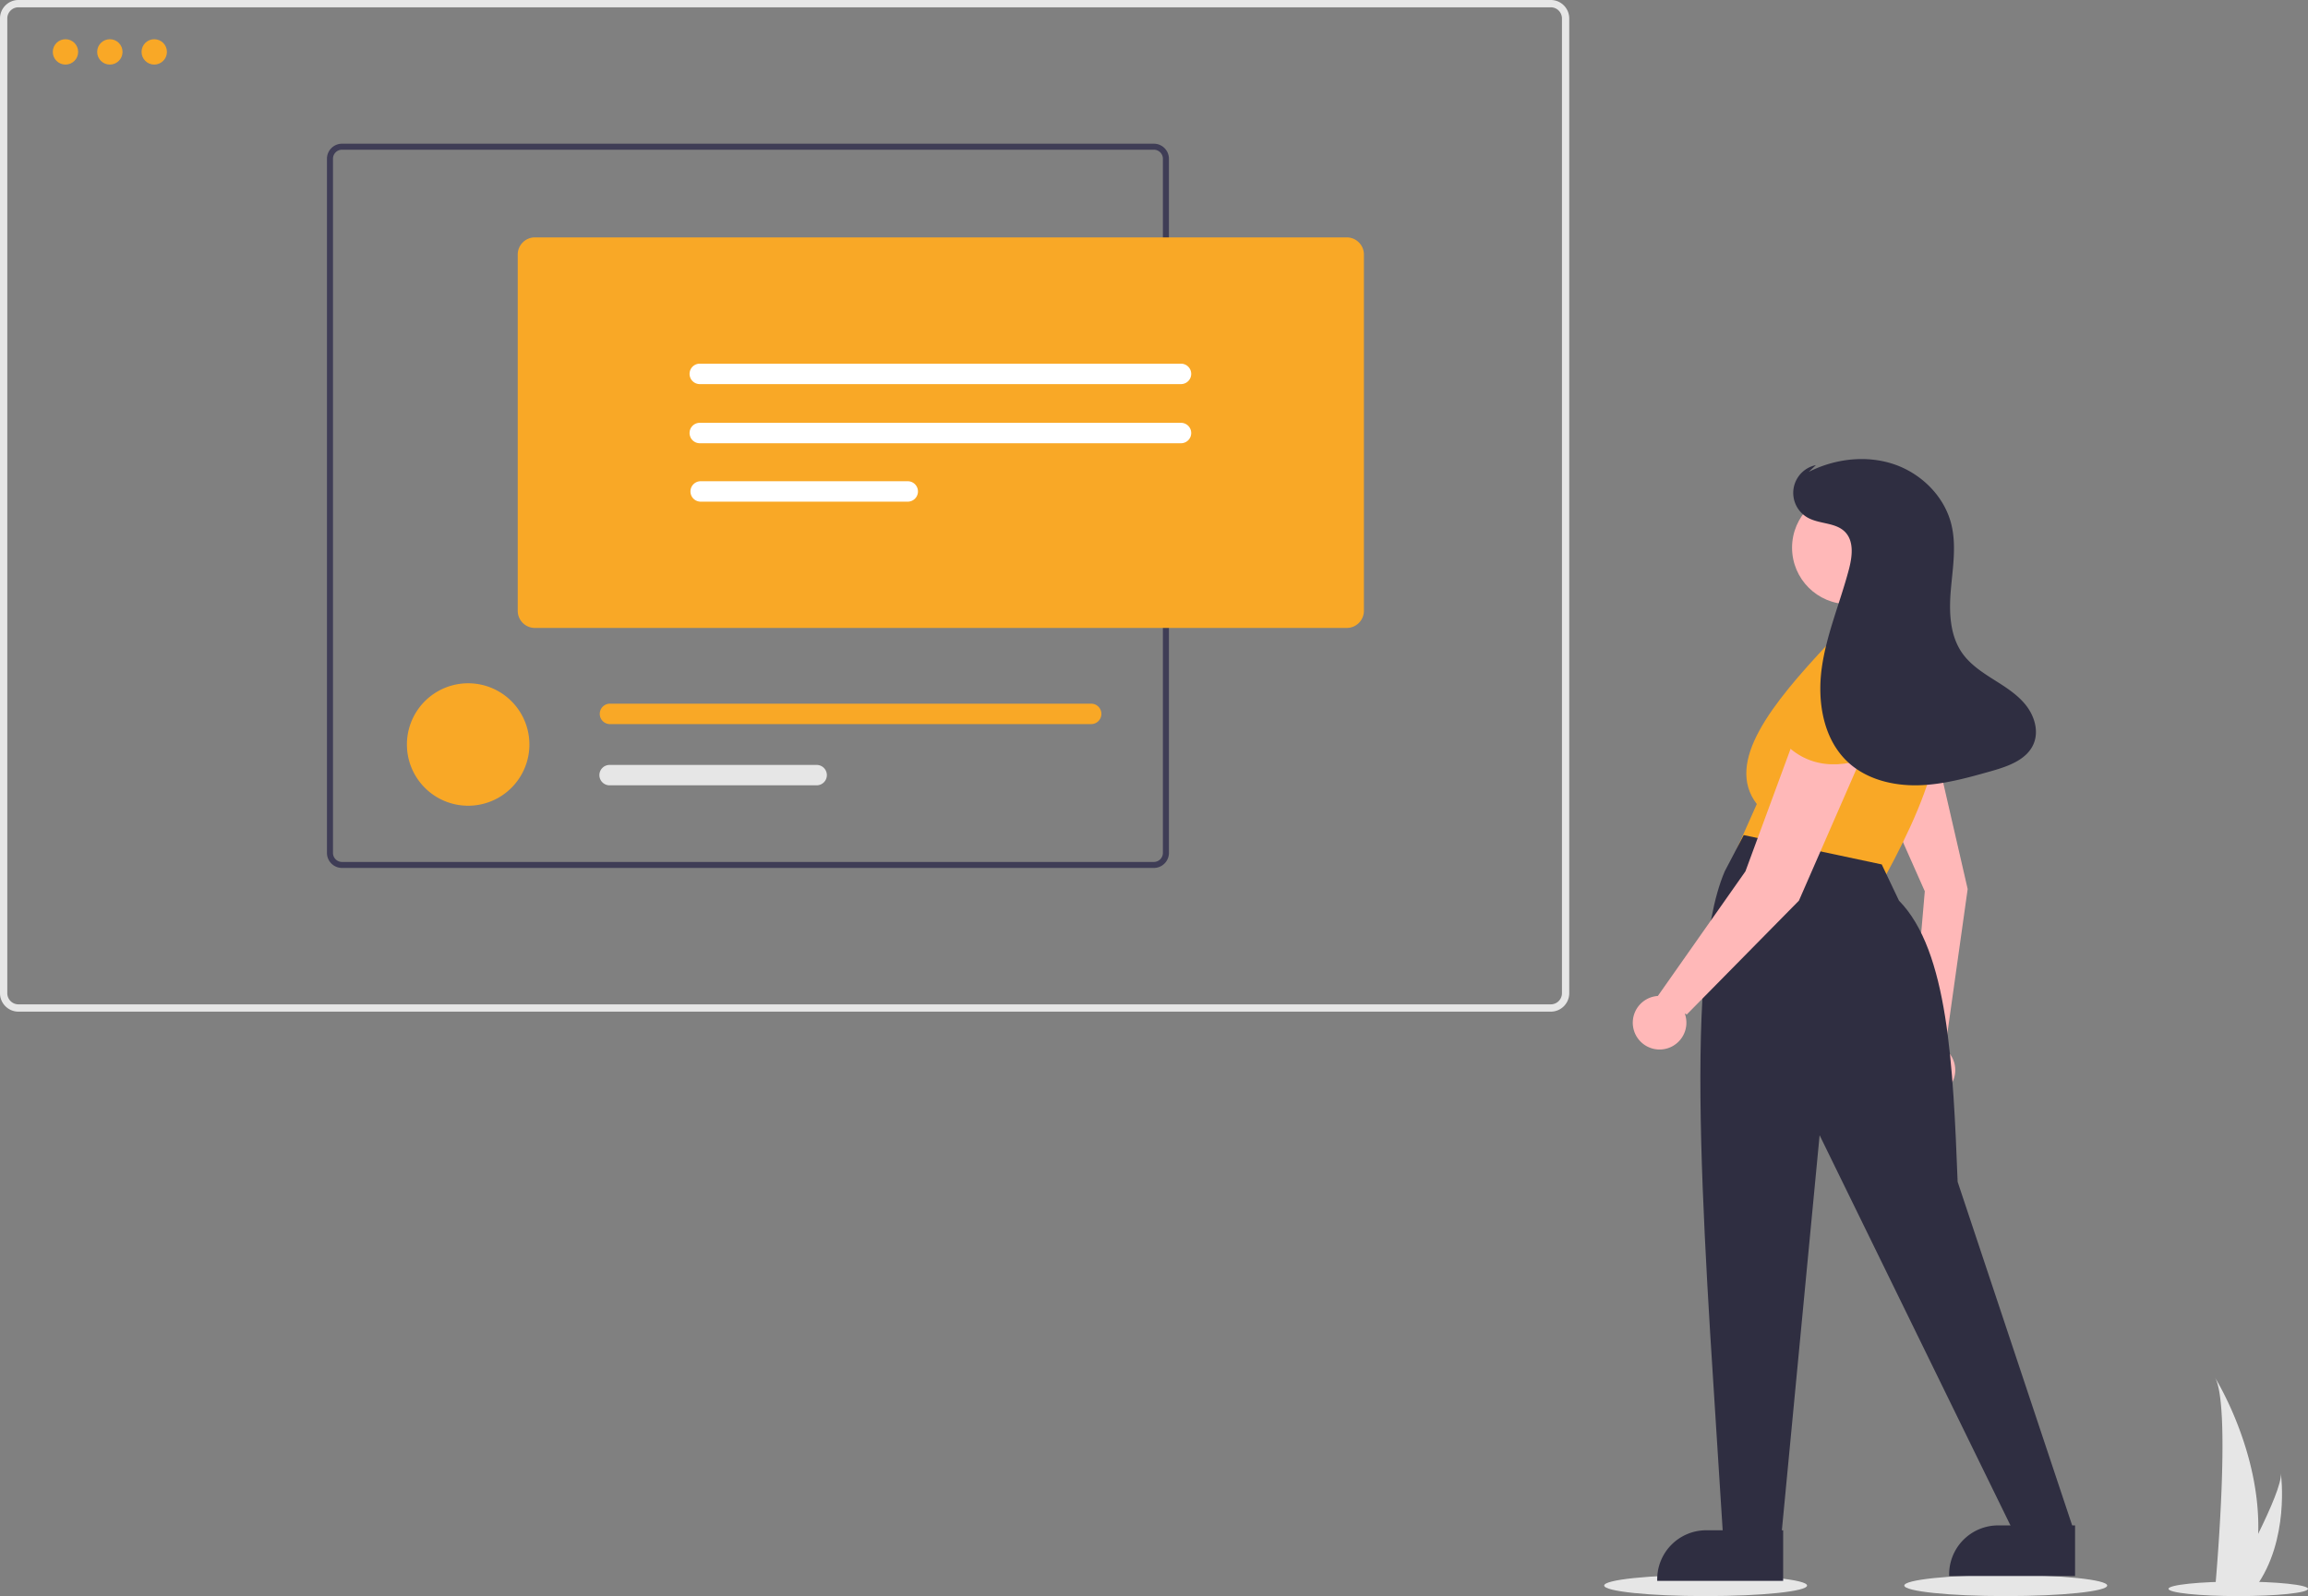 <svg id="a75bc36a-d732-4694-9701-0c8e65c5a43b" data-name="Layer 1" xmlns="http://www.w3.org/2000/svg" width="948.74"
    height="656.188" viewBox="0 0 948.74 656.188">
    <rect x="0" y="0" width="948.74" height="656.188" fill="#808080" stroke="none"/>
    <path
        d="M893.483,435.695,916.85,488.328l-5.623,65.093a11.02,11.02,0,1,0,13.175-.803l.916-.161,9.155-65.048-15.1-65.613Z"
        transform="translate(-125.63 -121.906)" fill="#ffb8b8" />
    <ellipse id="b78bcc7b-dc51-41b0-8da1-d9ae2dc50050" data-name="Ellipse 432" cx="701.125" cy="651.844" rx="41.704"
        ry="4.344" fill="#e6e6e6" />
    <ellipse id="e61ab66d-6414-4e65-834d-738041a766d7" data-name="Ellipse 433" cx="824.498" cy="651.844" rx="41.704"
        ry="4.344" fill="#e6e6e6" />
    <ellipse id="b14e1fdf-dcce-4a60-9ebe-71ac2d975d4d" data-name="Ellipse 434" cx="920.069" cy="653.201" rx="28.671"
        ry="2.987" fill="#e6e6e6" />
    <path id="b155b0ed-0d8b-4bf4-9d1d-fec88f99f221" data-name="Path 2215"
        d="M1053.9,752.469a79.301,79.301,0,0,1-3.7,21.921c-.052.165-.106.327-.16.492h-13.824c.015-.147.03-.312.044-.492.922-10.6,6.236-75.092-.118-86.121C1036.7,689.163,1054.976,718.798,1053.9,752.469Z"
        transform="translate(-125.63 -121.906)" fill="#e6e6e6" />
    <path id="be40ba6a-ff22-46fc-b19c-3116db10fbe1" data-name="Path 2216"
        d="M1052.867,774.39q-.174.247-.359.492h-10.371c.079-.14.17-.3.275-.492,1.713-3.092,6.784-12.337,11.492-21.921,5.059-10.3,9.7-20.99,9.309-24.859C1063.334,728.483,1066.834,755.084,1052.867,774.39Z"
        transform="translate(-125.63 -121.906)" fill="#e6e6e6" />
    <path id="eeaf384e-0545-4292-b8fb-facd94914478" data-name="Path 2217"
        d="M763.112,537.816h-629.9a7.591,7.591,0,0,1-7.582-7.582V129.488a7.59,7.59,0,0,1,7.582-7.582h629.9a7.59,7.59,0,0,1,7.582,7.582V530.234A7.591,7.591,0,0,1,763.112,537.816Zm-629.9-412.91a4.587,4.587,0,0,0-4.582,4.582V530.234a4.587,4.587,0,0,0,4.582,4.582h629.9a4.587,4.587,0,0,0,4.582-4.582V129.488a4.587,4.587,0,0,0-4.582-4.582Z"
        transform="translate(-125.63 -121.906)" fill="#e6e6e6" />
    <path id="fa4958e0-769a-4069-95d8-47331dde78e6" data-name="Path 2218"
        d="M599.955,180.987H266.213a6.189,6.189,0,0,0-6.182,6.182V472.552a6.189,6.189,0,0,0,6.182,6.182H599.955a6.189,6.189,0,0,0,6.182-6.182V187.169A6.189,6.189,0,0,0,599.955,180.987Zm3.7,291.566a3.718,3.718,0,0,1-3.7,3.716H266.213a3.711,3.711,0,0,1-3.7-3.716V187.169a3.711,3.711,0,0,1,3.7-3.716H599.955a3.718,3.718,0,0,1,3.7,3.716Z"
        transform="translate(-125.63 -121.906)" fill="#3f3d56" />
    <path id="b96bbff1-710e-4cf9-8f0a-207f6a2454c7" data-name="Path 2219"
        d="M343.249,427.991c0,.44-.012.88-.035,1.308a25.175,25.175,0,0,1-50.281,0c-.023-.428-.035-.868-.035-1.308a25.175,25.175,0,0,1,50.35,0Z"
        transform="translate(-125.63 -121.906)" fill="#f9a826" />
    <path id="a99625a5-8e94-4aa2-927a-7cc58a47d0f9" data-name="Path 2220"
        d="M574.021,411.204H376.21a4.2,4.2,0,0,0,0,8.394H574.021a4.2,4.2,0,0,0,.317-8.394Q574.18,411.198,574.021,411.204Z"
        transform="translate(-125.63 -121.906)" fill="#f9a826" />
    <path id="f2e8dd5a-2c6f-4c4a-9a4a-91faa08ec764" data-name="Path 2221"
        d="M461.327,436.384H376.21a4.191,4.191,0,0,0,0,8.382h85.117a4.191,4.191,0,0,0,.014-8.382Z"
        transform="translate(-125.63 -121.906)" fill="#e6e6e6" />
    <path id="b0d633b1-50f0-455b-880b-69d0ec30b218" data-name="Path 2222"
        d="M679.244,380.069H345.5a7.057,7.057,0,0,1-7.049-7.049V226.554a7.057,7.057,0,0,1,7.049-7.049H679.24a7.057,7.057,0,0,1,7.049,7.049V373.016A7.057,7.057,0,0,1,679.244,380.069Z"
        transform="translate(-125.63 -121.906)" fill="#f9a826" />
    <path id="a4d76c33-4002-4242-b64e-8bf1a807cbd3" data-name="Path 2223"
        d="M413.471,271.424a4.2,4.2,0,0,0-.367,8.392q.183.008.367,0H611.278a4.2,4.2,0,0,0,0-8.392Z"
        transform="translate(-125.63 -121.906)" fill="#fff" />
    <path id="a4bd9330-30bf-4fe3-97b2-bd8f02deaa7a" data-name="Path 2224"
        d="M413.471,295.737a4.2,4.2,0,0,0-.367,8.392q.183.008.367,0H611.278a4.2,4.2,0,0,0,0-8.392Z"
        transform="translate(-125.63 -121.906)" fill="#fff" />
    <path id="f4033984-e442-4bd8-ab2d-9d91ebc99eb7" data-name="Path 2225"
        d="M413.471,319.754a4.2,4.2,0,0,0,0,8.392h85.117a4.2,4.2,0,1,0,.367-8.392q-.183-.008-.367,0Z"
        transform="translate(-125.63 -121.906)" fill="#fff" />
    <circle id="f8f82ae4-70bd-49d3-8148-f9c9501b42d9" data-name="Ellipse 435" cx="26.913" cy="21.337" r="5.213"
        fill="#f9a826" />
    <circle id="fa464750-9ca1-4e8d-97b4-cb58e01582d0" data-name="Ellipse 436" cx="45.158" cy="21.337" r="5.213"
        fill="#f9a826" />
    <circle id="a6e2f59b-2266-45a7-a68c-25353aee0074" data-name="Ellipse 437" cx="63.403" cy="21.337" r="5.213"
        fill="#f9a826" />
    <circle id="f535a5d2-8502-4b05-b17c-60a180e2caaa" data-name="Ellipse 438" cx="759.876" cy="225.16" r="23.221"
        fill="#ffb8b8" />
    <path id="a6ce20f5-c5fa-405c-86dd-46bb39d2c055" data-name="Path 2228"
        d="M839.577,470.903l60.987,11.346c20.561-37.668,31.9-71.681,12.765-93.608l-36.167-2.128c-23.109,24.712-42.654,48.694-29.374,65.954Z"
        transform="translate(-125.63 -121.906)" fill="#f9a826" />
    <path id="af3567e9-adb8-4eb6-a03d-f215f48a4fbf" data-name="Path 2229"
        d="M893.886,441.326c13.957,5.34,26.911.7,38.8-14.521l-17.622-34-22.455,4.45Z"
        transform="translate(-125.63 -121.906)" fill="#f9a826" />
    <path id="bace76f9-9256-4201-a271-96ace1a4e0ec" data-name="Path 2230"
        d="M833.9,753.146l24.111-1.24,15.6-163.283,79.425,162.4,24.82-.709L930.348,607.769c-1.875-47.556-3.835-94.988-24.111-115.592l-7.091-14.892-56.732-12.056-7.8,14.892C816.527,522.354,827.146,643.024,833.9,753.146Z"
        transform="translate(-125.63 -121.906)" fill="#2f2e41" />
    <path
        d="M862.976,426.228l-19.856,53.9L807.115,531.365a11.02,11.02,0,1,0,11.062,7.202l.832.416,46.095-46.8,26.948-61.7Z"
        transform="translate(-125.63 -121.906)" fill="#ffb8b8" />
    <path id="a8f9c73a-9317-4677-96f1-9f40fb1bc65c" data-name="Path 2233"
        d="M858.015,426.227c9.934,11.164,23.57,13,41.131,4.964V392.897l-21.984-6.382Z"
        transform="translate(-125.63 -121.906)" fill="#f9a826" />
    <path
        d="M958.333,411.728c-3.531-4.417-8.459-7.453-13.237-10.475-4.778-3.022-9.631-6.233-12.878-10.863-5.181-7.388-5.428-17.105-4.655-26.095s2.355-18.173.164-26.927c-2.898-11.58-12.493-20.956-23.829-24.695-11.336-3.739-24.086-2.143-34.75,3.221l2.931-2.767a11.664,11.664,0,0,0-3.279,21.637c4.811,2.653,11.365,1.893,15.23,5.793,3.805,3.845,3.008,10.156,1.634,15.388-3.555,13.544-9.193,26.582-11.146,40.444-1.953,13.862.516,29.394,10.8,38.894,7.561,6.983,18.303,9.677,28.592,9.471,10.289-.206,20.329-3.021,30.229-5.821,6.945-1.962,14.78-4.684,17.5-11.372C963.769,422.328,961.864,416.145,958.333,411.728Z"
        transform="translate(-125.63 -121.906)" fill="#2f2e41" />
    <path
        d="M858.62,771.836l-51.769-.002v-.655a20.151,20.151,0,0,1,20.15-20.15h.001l31.619.001Z"
        transform="translate(-125.63 -121.906)" fill="#2f2e41" />
    <path
        d="M978.62,769.836l-51.769-.002v-.655a20.151,20.151,0,0,1,20.15-20.15h.001l31.619.001Z"
        transform="translate(-125.63 -121.906)" fill="#2f2e41" />
</svg>